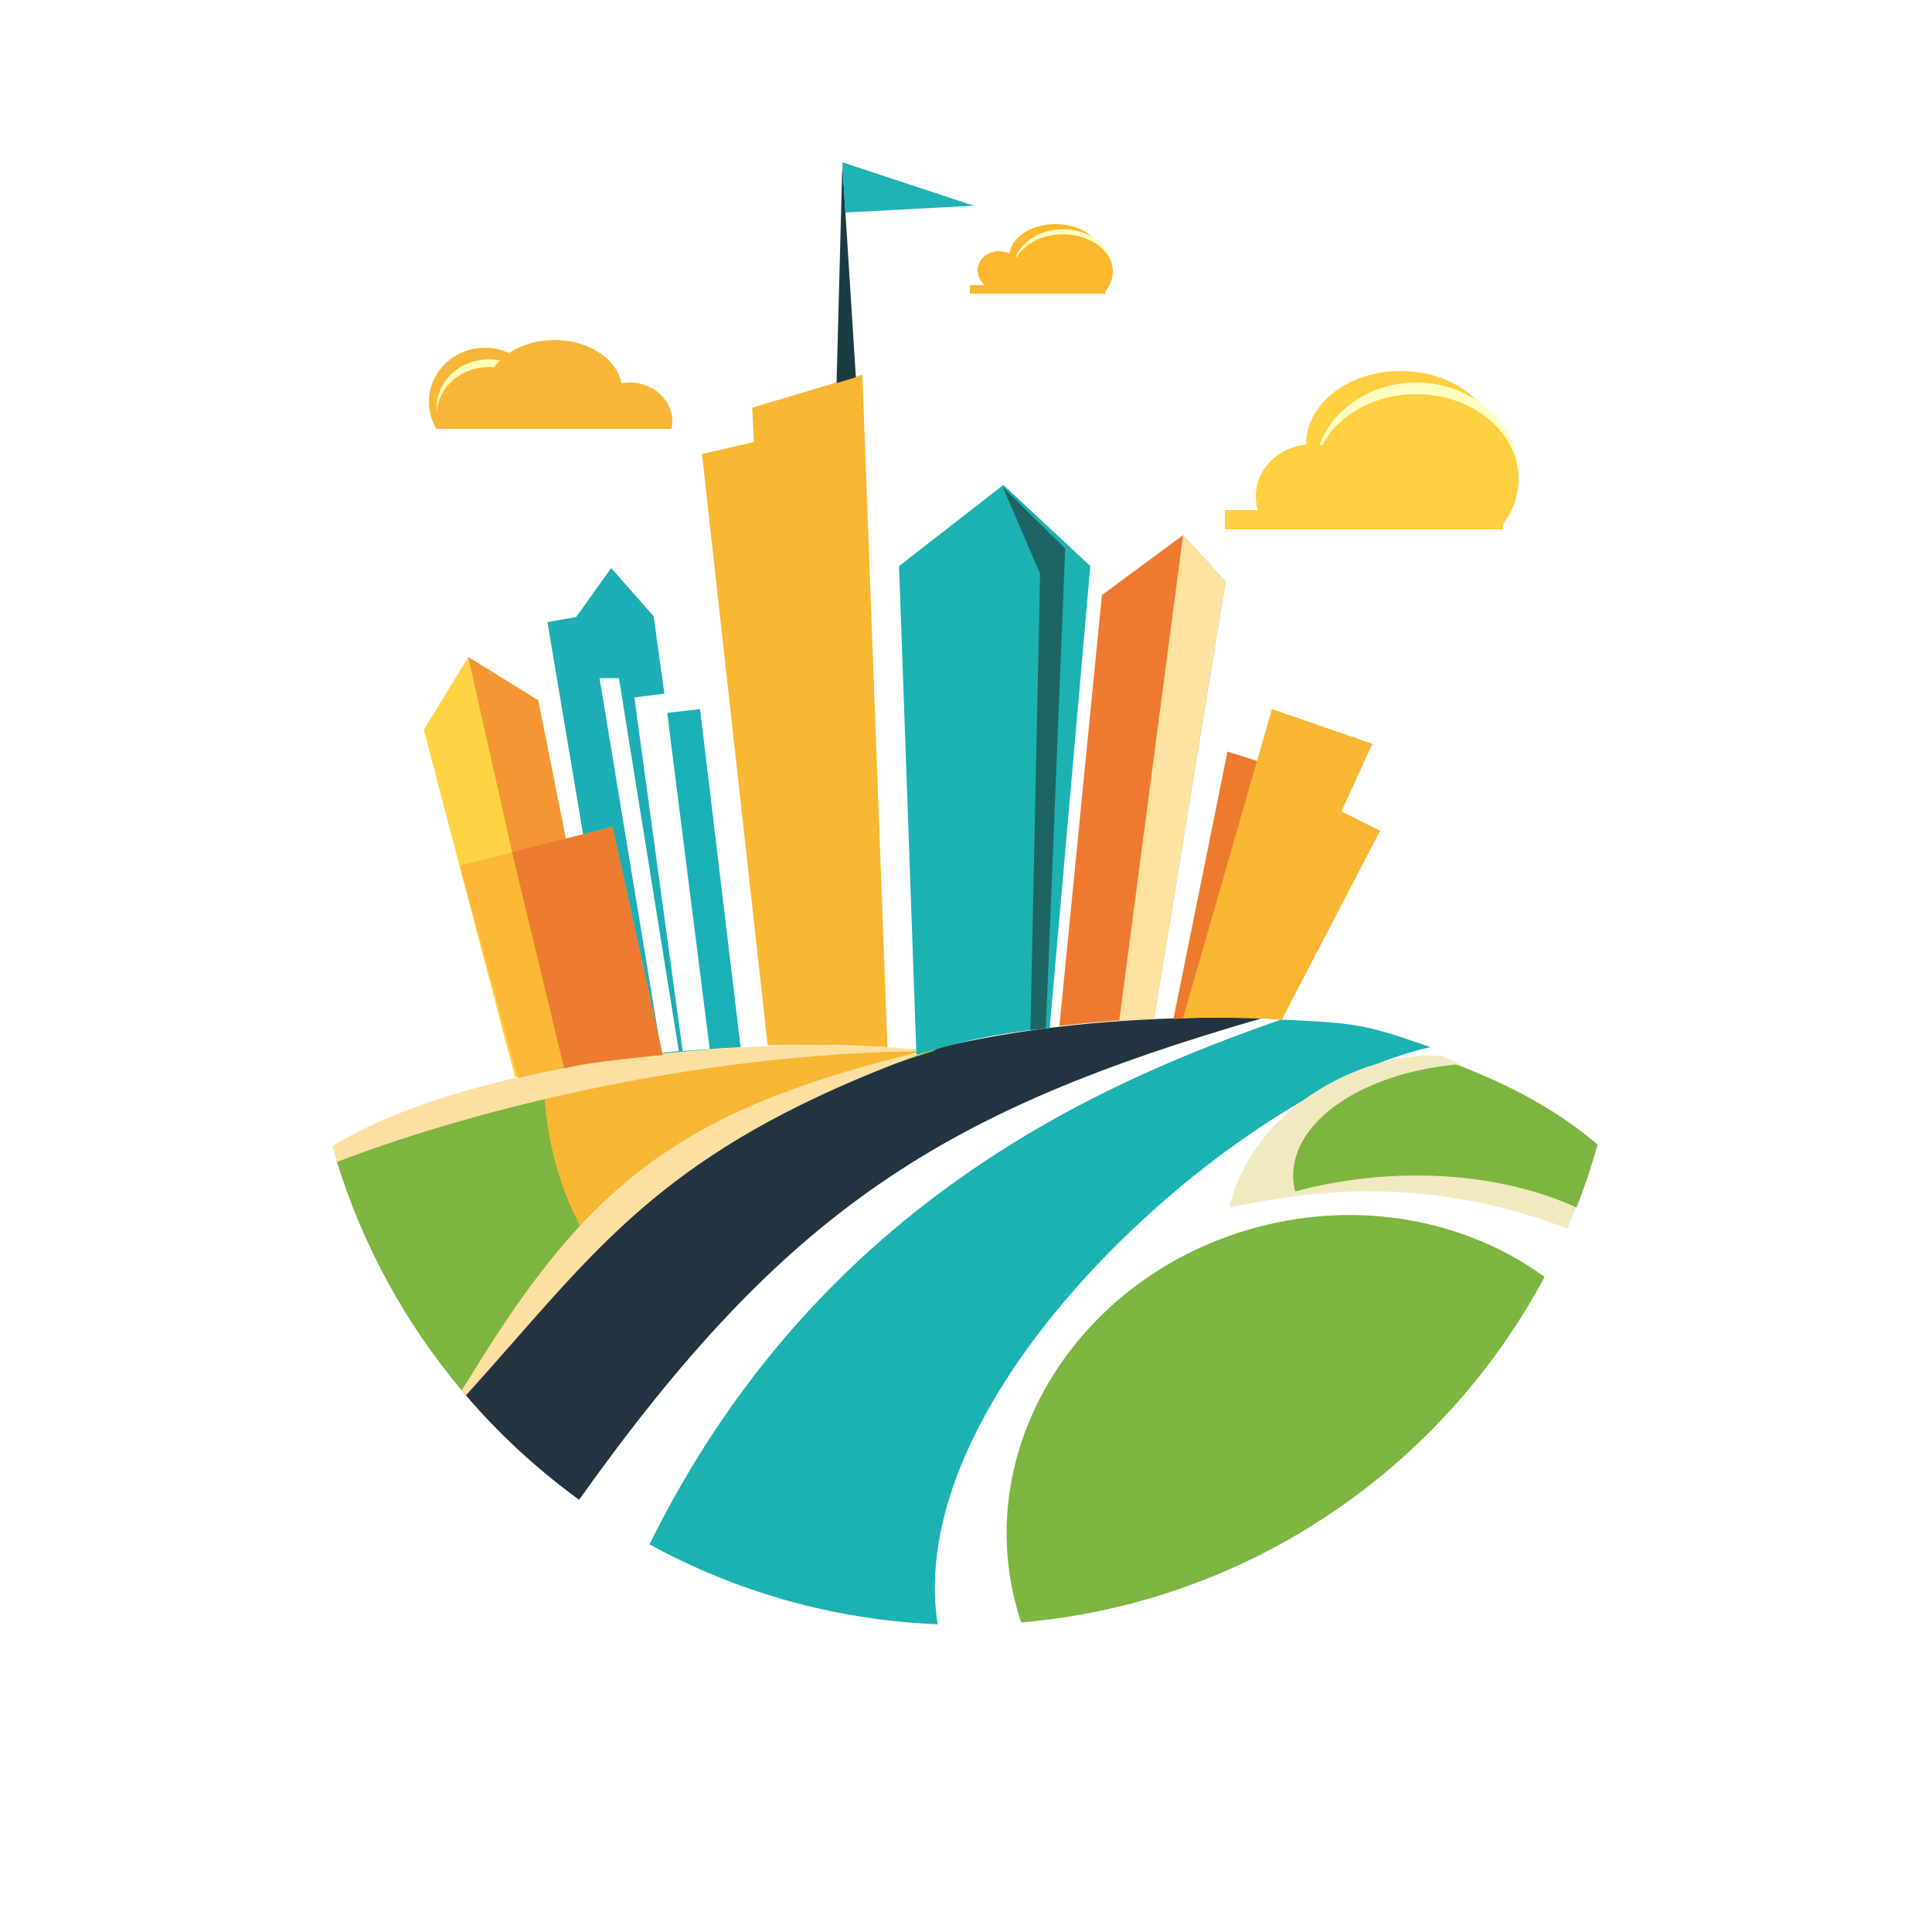 <svg width="500" height="500" viewBox="0 0 500 500" fill="none" xmlns="http://www.w3.org/2000/svg">
<rect width="500" height="500" fill="white"/>
<path fill-rule="evenodd" clip-rule="evenodd" d="M168.09 399.682C211.413 311.843 284.194 280.364 331.513 263.884C351.245 264.774 353.153 265.047 370.172 271C322.513 281.347 233.025 358.315 242.664 420.358C215.716 419.266 190.385 411.9 168.09 399.682Z" fill="#1CB2B1"/>
<path fill-rule="evenodd" clip-rule="evenodd" d="M399.735 330.452C373.293 379.978 323.052 414.878 264.283 419.881C263.811 418.47 263.379 417.038 262.989 415.583C251.768 373.706 279.647 329.851 325.259 317.629C352.402 310.356 379.708 315.925 399.735 330.452Z" fill="#7DB540"/>
<path d="M373.172 273.247C379.172 275.5 400.779 288.267 411.172 301.862C409.672 309 408.172 311.5 405.672 318C366.672 303 335.672 309 318.172 312.5C323.672 288 351.172 272 373.172 273.247Z" fill="#F1EAC1"/>
<path fill-rule="evenodd" clip-rule="evenodd" d="M413.453 296.221C411.907 301.773 410.085 307.21 408.005 312.517C389.501 303.991 363.891 301.565 338.712 307.451C337.512 307.732 336.326 308.028 335.155 308.34C334.837 307.014 334.672 305.661 334.672 304.285C334.672 289.816 352.889 277.805 376.79 275.5C391.494 280.92 403.969 288.064 413.453 296.221Z" fill="#7DB540"/>
<path fill-rule="evenodd" clip-rule="evenodd" d="M149.87 388.136C138.788 380.087 128.716 370.732 119.88 360.297C159.274 291.816 228.488 261.109 326.672 263.5C244.612 287.23 203.673 312.499 149.87 388.136Z" fill="#233440"/>
<path d="M285.172 154L306.172 138.5L317.172 150.5L298.672 263.5C290.172 264 283.172 264.5 274.172 265.5L285.172 154Z" fill="#EE7A31"/>
<path d="M306.172 138.5L317.172 150.5L298.672 263.5C297.172 263.5 291.672 264 289.672 264L306.172 138.5Z" fill="#FEE2A1"/>
<path fill-rule="evenodd" clip-rule="evenodd" d="M119.494 359.839C104.992 342.591 93.856 322.421 87.094 300.339C148.255 274.718 195.503 272.829 241.672 272C177.061 292.462 151.805 309.61 119.494 359.839Z" fill="#7DB540"/>
<path fill-rule="evenodd" clip-rule="evenodd" d="M140.815 281.073C178.142 272.216 210.884 271.5 242.672 271.5C198.892 284.747 173.34 296.949 151.465 319.674C144.997 308.435 141.227 295.149 140.815 281.073Z" fill="#F7B733"/>
<path fill-rule="evenodd" clip-rule="evenodd" d="M87.209 300.713C86.79 299.353 86.386 297.986 86 296.612C118.616 276.548 186.333 266.575 242.172 272C177.138 272.227 117.426 289.041 87.209 300.713Z" fill="#FDDFA1"/>
<path fill-rule="evenodd" clip-rule="evenodd" d="M120.586 361.125C120.239 360.72 119.893 360.313 119.549 359.905C152.013 305.508 176.296 286.468 243.172 271C180.172 293.431 160.403 315.937 132.948 347.195C129.033 351.652 124.962 356.287 120.586 361.125Z" fill="#FDDFA1"/>
<path d="M317.672 194.5L328.672 198L306.672 263.5L303.672 263.725L317.672 194.5Z" fill="#EE7B2D"/>
<path d="M329.172 183.5L355.172 192.5L322.672 263.5C316.228 263.314 312.616 263.329 306.172 263.5L329.172 183.5Z" fill="#F8B633"/>
<path d="M340.172 206.5L357.172 215L331.672 264C328.341 263.626 326.363 263.524 322.672 263.5L340.172 206.5Z" fill="#F8B633"/>
<path d="M232.672 146.5L259.672 125.5L282.172 146.5L271.672 266C253.672 268 247.672 270 237.172 273L232.672 146.5Z" fill="#1CB2B1"/>
<path d="M269.172 148.5L259.5 126L275.672 142L270.672 266C269.172 266.5 267.672 266.5 266.672 266.5L269.172 148.5Z" fill="#1D6564"/>
<path d="M148.172 161L158.172 147L169.172 159.5L184.672 271.5C178.089 272.035 174.36 272.369 167.672 273L148.172 161Z" fill="#1DAEB5"/>
<path d="M164.172 180.5L172.172 179.5L184.672 271.5C180.108 271.657 180.997 271.742 176.672 272L164.172 180.5Z" fill="white"/>
<path d="M172.672 184.5L181.172 183.5L191.672 271C188.46 271.146 186.715 271.259 183.672 271.5L172.672 184.5Z" fill="#1BB0B5"/>
<path d="M141.672 161L150.172 159.5L167.672 273C164.882 273.348 163.349 273.567 160.672 274L141.672 161Z" fill="#1DAEB5"/>
<path d="M155.172 175.5L160.172 175.5L175.672 272L171.172 272.5L155.172 175.5Z" fill="white"/>
<path d="M109.676 188.851L121.182 170.046L139.285 181.239L157.76 273.737C147.268 275.51 141.99 276.631 133.269 278.776L109.676 188.851Z" fill="#FED343"/>
<path d="M121.182 170.046L139.285 181.239L157.76 273.737C147.268 275.51 145 276 145 276L121.182 170.046Z" fill="#F49634"/>
<path d="M119 224L158.5 214L171.5 273C156.5 274 140 277.5 134 279L119 224Z" fill="#FBB836"/>
<path d="M132.5 220.5L158.5 214L171.5 273C157.5 274.5 152 275 146 276.5L132.5 220.5Z" fill="#ED7B32"/>
<path fill-rule="evenodd" clip-rule="evenodd" d="M223.172 97L194.672 105.5L195.076 114.388L181.672 117.5L198.672 270.5C199.936 270.491 201.087 270.484 202.171 270.479L202.172 270.5C202.776 270.49 203.366 270.48 203.943 270.472C207.43 270.46 210.416 270.469 214.672 270.5L214.67 270.43C219.29 270.484 223.768 270.655 229.672 271L223.172 97Z" fill="#F7B733"/>
<path d="M218 42.5L221.5 97.65L216.5 99.15L218 42.5Z" fill="#1B3B43"/>
<path d="M218 42L252 53.235L218.782 55L218 42Z" fill="#1FB3B5"/>
<ellipse cx="362.5" cy="115" rx="24.5" ry="19" fill="#FECF41"/>
<path fill-rule="evenodd" clip-rule="evenodd" d="M387.881 137C391.099 133.046 393 128.166 393 122.886C393 109.694 381.136 99 366.5 99C351.864 99 340 109.694 340 122.886C340 128.166 341.901 133.046 345.119 137H387.881Z" fill="#FFFFC0"/>
<path fill-rule="evenodd" clip-rule="evenodd" d="M387.881 137C391.099 133.358 393 128.863 393 124C393 111.85 381.136 102 366.5 102C351.864 102 340 111.85 340 124C340 128.863 341.901 133.358 345.119 137H387.881Z" fill="#FECF41"/>
<path fill-rule="evenodd" clip-rule="evenodd" d="M350.766 137C352.788 134.679 354 131.721 354 128.5C354 121.044 347.508 115 339.5 115C331.492 115 325 121.044 325 128.5C325 131.721 326.212 134.679 328.234 137H350.766Z" fill="#FECF41"/>
<rect x="317" y="132" width="72" height="5" fill="#FECF41"/>
<ellipse cx="273.151" cy="66.341" rx="11.928" ry="8.341" fill="#FDB82F"/>
<path fill-rule="evenodd" clip-rule="evenodd" d="M285.508 76C287.075 74.264 288 72.122 288 69.803C288 64.012 282.224 59.317 275.099 59.317C267.973 59.317 262.197 64.012 262.197 69.803C262.197 72.122 263.123 74.264 264.69 76H285.508Z" fill="#FFFFC0"/>
<path fill-rule="evenodd" clip-rule="evenodd" d="M285.508 76C287.075 74.401 288 72.428 288 70.293C288 64.958 282.224 60.634 275.099 60.634C267.973 60.634 262.197 64.958 262.197 70.293C262.197 72.428 263.123 74.401 264.69 76H285.508Z" fill="#FDB82F"/>
<path fill-rule="evenodd" clip-rule="evenodd" d="M267.439 76C268.423 74.981 269.013 73.683 269.013 72.268C269.013 68.995 265.853 66.341 261.954 66.341C258.055 66.341 254.895 68.995 254.895 72.268C254.895 73.683 255.485 74.981 256.469 76H267.439Z" fill="#FDB82F"/>
<rect x="251" y="73.805" width="35.053" height="2.195" fill="#FDB82F"/>
<ellipse cx="258.5" cy="70" rx="5.5" ry="5" fill="#FDB82F"/>
<path fill-rule="evenodd" clip-rule="evenodd" d="M138.06 111C139.294 108.941 140 106.55 140 104C140 96.268 133.508 90 125.5 90C117.492 90 111 96.268 111 104C111 106.55 111.706 108.941 112.94 111H138.06Z" fill="#F7B638"/>
<path fill-rule="evenodd" clip-rule="evenodd" d="M138.626 111C139.506 109.34 140 107.474 140 105.5C140 98.596 133.956 93 126.5 93C119.044 93 113 98.596 113 105.5C113 107.474 113.494 109.34 114.374 111H138.626Z" fill="#FDFBB5"/>
<path fill-rule="evenodd" clip-rule="evenodd" d="M139.464 111C139.813 109.889 140 108.715 140 107.5C140 100.596 133.956 95 126.5 95C119.044 95 113 100.596 113 107.5C113 108.715 113.187 109.889 113.536 111H139.464Z" fill="#F7B638"/>
<path fill-rule="evenodd" clip-rule="evenodd" d="M154.683 111C158.543 108.615 161 105.021 161 101C161 93.82 153.165 88 143.5 88C133.835 88 126 93.82 126 101C126 105.021 128.457 108.615 132.317 111H154.683Z" fill="#F7B638"/>
<path fill-rule="evenodd" clip-rule="evenodd" d="M173.78 111C173.924 110.354 174 109.685 174 109C174 103.477 169.075 99 163 99C156.925 99 152 103.477 152 109C152 109.685 152.076 110.354 152.22 111H173.78Z" fill="#F7B638"/>
</svg>
